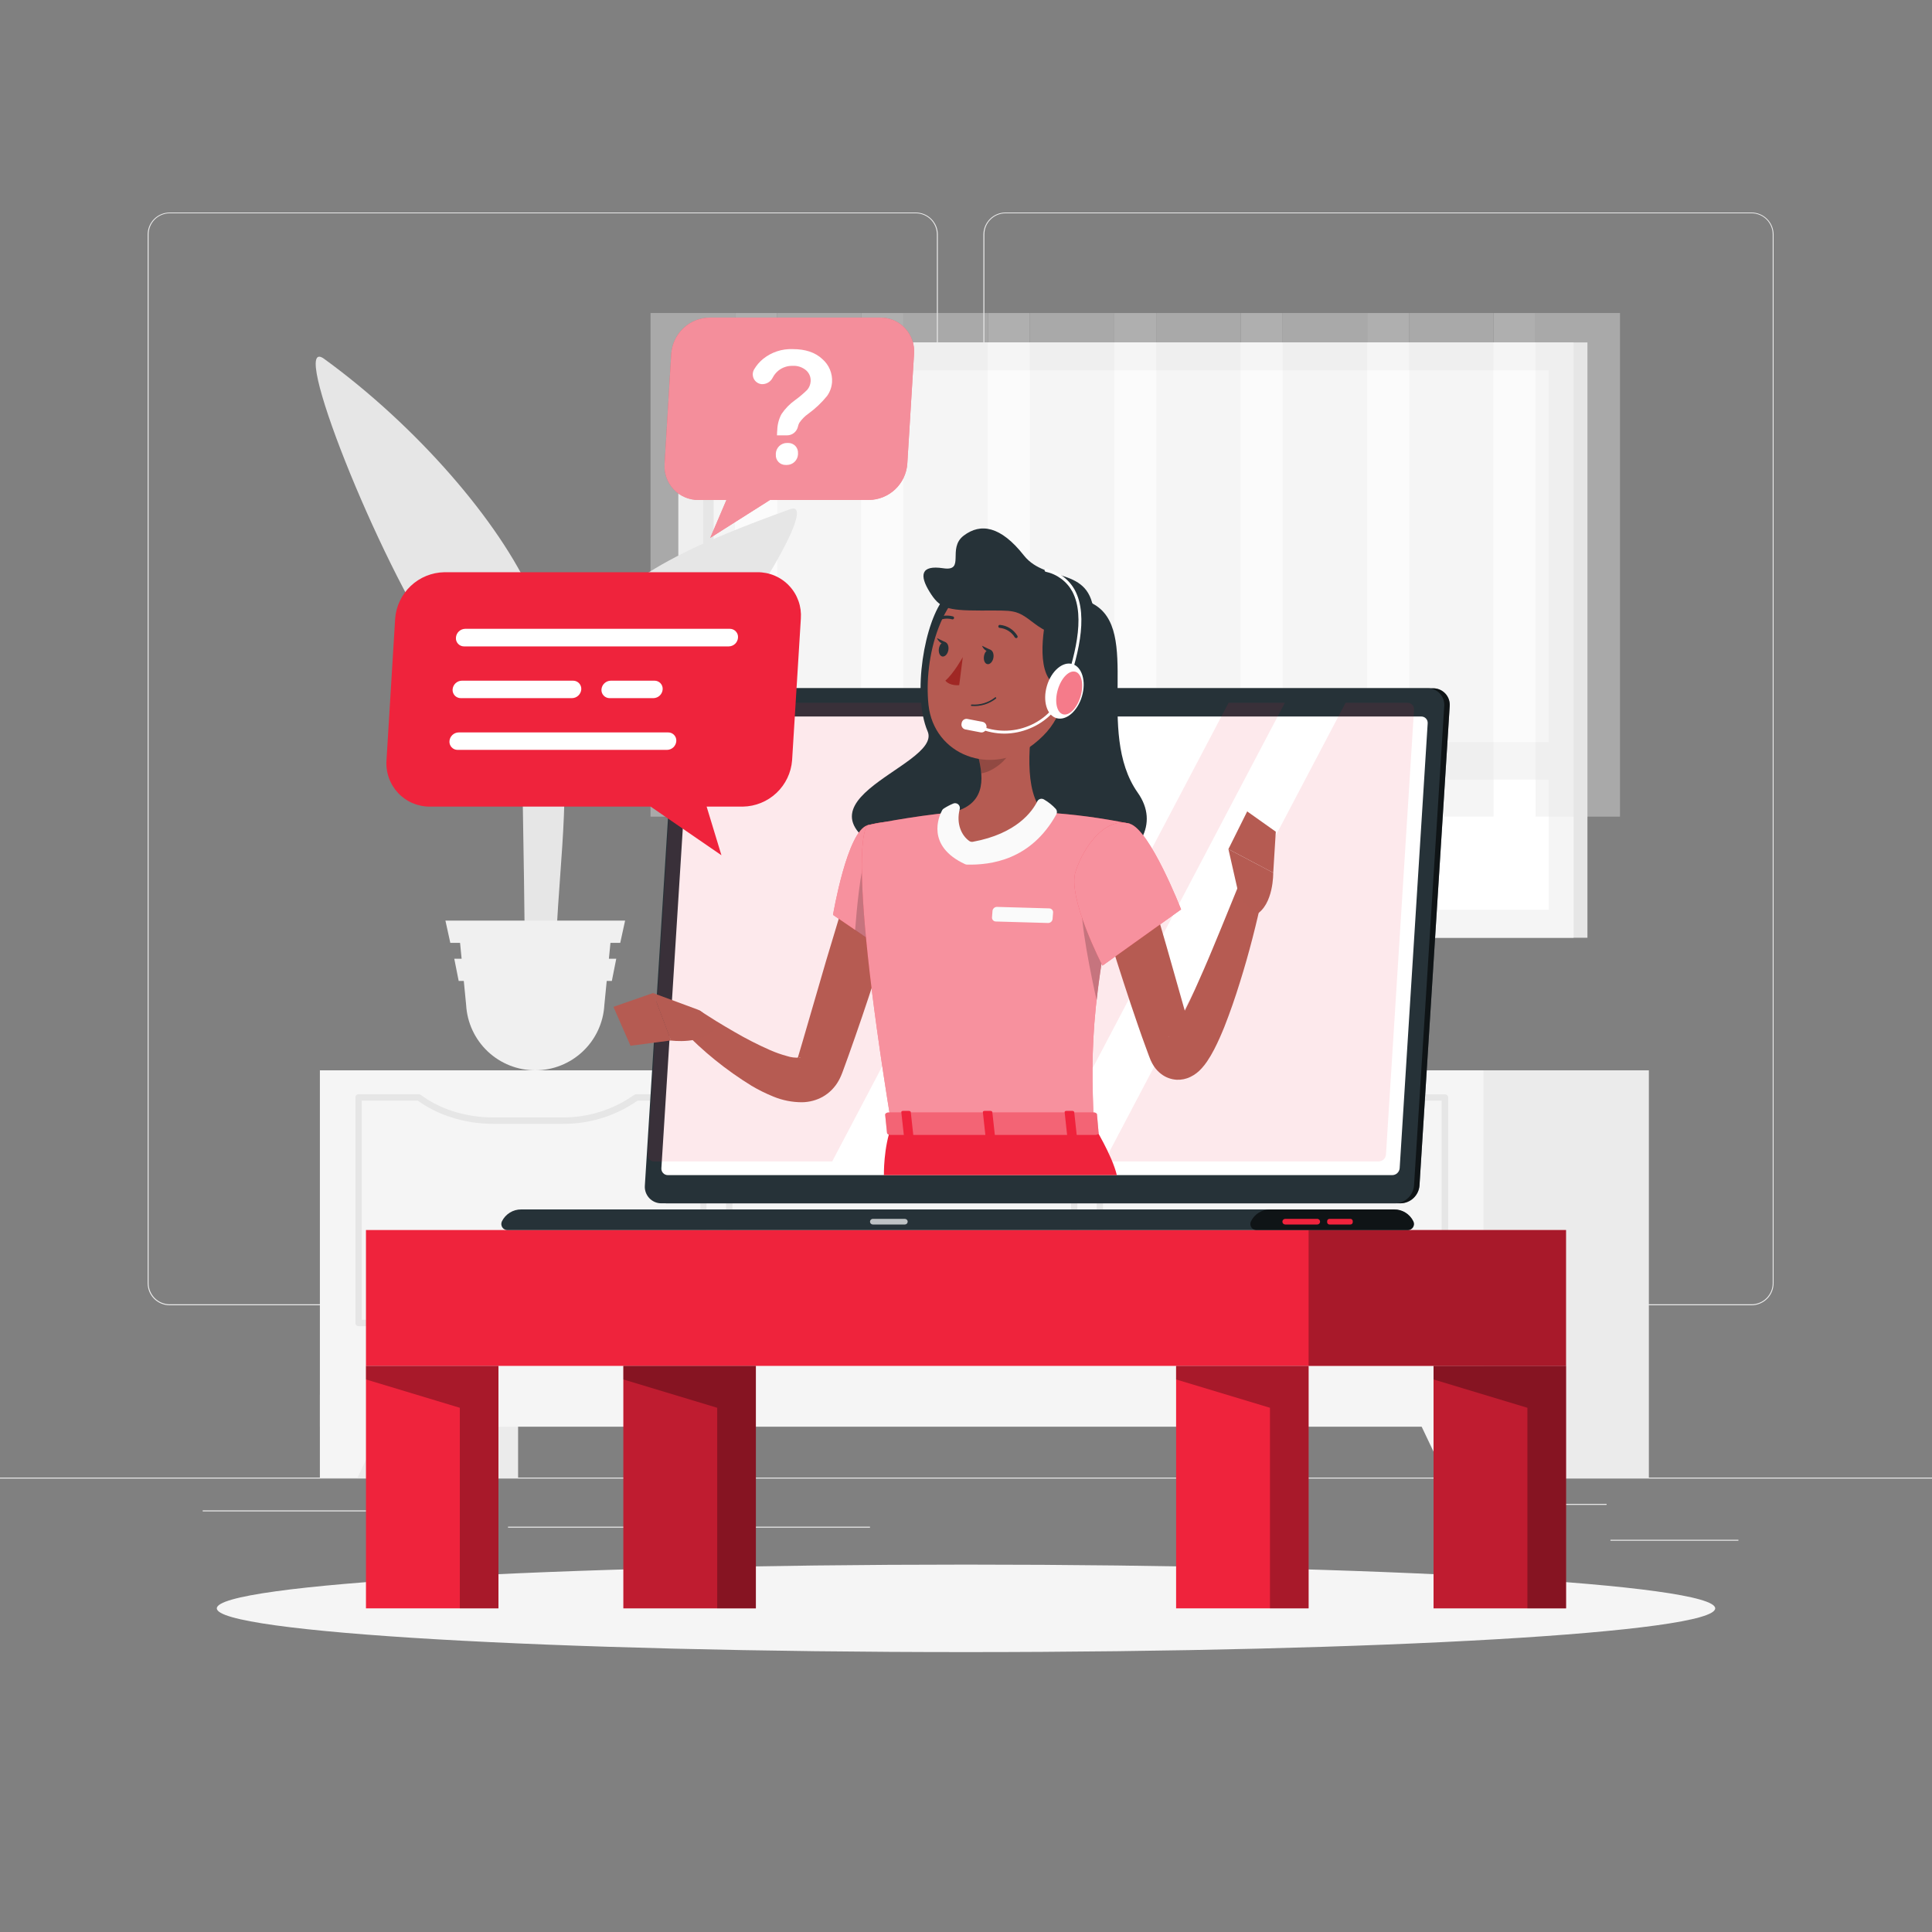 <svg width="116" height="116" viewBox="0 0 116 116" fill="none" xmlns="http://www.w3.org/2000/svg">
<rect x="0" y="0" width="116" height="116" fill="#808080" stroke="none"/>
<path d="M116 88.717H0V88.775H116V88.717Z" fill="#EBEBEB"/>
<path d="M104.377 92.45H96.693V92.508H104.377V92.45Z" fill="#EBEBEB"/>
<path d="M76.842 93.081H74.826V93.139H76.842V93.081Z" fill="#EBEBEB"/>
<path d="M96.462 90.297H92.01V90.355H96.462V90.297Z" fill="#EBEBEB"/>
<path d="M22.19 90.686H12.17V90.745H22.19V90.686Z" fill="#EBEBEB"/>
<path d="M25.726 90.686H24.258V90.745H25.726V90.686Z" fill="#EBEBEB"/>
<path d="M52.236 91.665H30.502V91.724H52.236V91.665Z" fill="#EBEBEB"/>
<path d="M54.984 78.37H10.188C9.837 78.369 9.5 78.229 9.252 77.981C9.004 77.732 8.865 77.396 8.865 77.045V14.073C8.868 13.724 9.009 13.391 9.256 13.145C9.504 12.899 9.839 12.761 10.188 12.76H54.984C55.336 12.76 55.673 12.9 55.921 13.148C56.17 13.396 56.309 13.733 56.309 14.085V77.045C56.309 77.396 56.17 77.733 55.921 77.982C55.673 78.23 55.336 78.37 54.984 78.37ZM10.188 12.806C9.852 12.807 9.53 12.941 9.293 13.178C9.056 13.416 8.923 13.738 8.923 14.073V77.045C8.923 77.38 9.056 77.702 9.293 77.94C9.53 78.177 9.852 78.311 10.188 78.312H54.984C55.32 78.311 55.642 78.177 55.88 77.94C56.117 77.703 56.251 77.381 56.251 77.045V14.073C56.251 13.737 56.117 13.415 55.88 13.178C55.642 12.941 55.32 12.807 54.984 12.806H10.188Z" fill="#EBEBEB"/>
<path d="M105.169 78.37H60.37C60.019 78.369 59.682 78.229 59.434 77.981C59.185 77.733 59.045 77.396 59.045 77.045V14.073C59.049 13.724 59.19 13.39 59.438 13.145C59.686 12.899 60.02 12.761 60.37 12.76H105.169C105.517 12.761 105.851 12.9 106.098 13.146C106.346 13.391 106.486 13.725 106.489 14.073V77.045C106.489 77.395 106.35 77.732 106.103 77.98C105.855 78.228 105.519 78.368 105.169 78.37ZM60.37 12.806C60.034 12.807 59.712 12.941 59.475 13.178C59.237 13.415 59.103 13.737 59.103 14.073V77.045C59.103 77.381 59.237 77.703 59.475 77.94C59.712 78.177 60.034 78.311 60.37 78.312H105.169C105.505 78.311 105.826 78.177 106.064 77.94C106.301 77.703 106.435 77.381 106.436 77.045V14.073C106.435 13.737 106.301 13.415 106.064 13.178C105.826 12.941 105.505 12.807 105.169 12.806H60.37Z" fill="#EBEBEB"/>
<path d="M41.56 56.304L95.312 56.304V20.56L41.56 20.56L41.56 56.304Z" fill="#E6E6E6"/>
<path d="M40.728 56.304L94.481 56.304V20.56L40.728 20.56L40.728 56.304Z" fill="#F5F5F5"/>
<path d="M92.986 54.624V22.235L42.22 22.235V54.624H92.986Z" fill="white"/>
<path d="M42.85 54.627V22.237H42.221V54.627H42.85Z" fill="#E6E6E6"/>
<path d="M41.345 46.808L93.863 46.808V44.555L41.345 44.555V46.808Z" fill="#F5F5F5"/>
<g opacity="0.4">
<path d="M44.132 18.794H39.059V49.033H44.132V18.794Z" fill="#E6E6E6"/>
<path d="M44.136 46.605H46.65V18.795H44.136V46.605Z" fill="#F5F5F5"/>
<path d="M51.724 18.794H46.65V49.033H51.724V18.794Z" fill="#E6E6E6"/>
<path d="M51.725 46.605H54.24V18.795H51.725V46.605Z" fill="#F5F5F5"/>
<path d="M59.314 18.794H54.24V49.033H59.314V18.794Z" fill="#E6E6E6"/>
<path d="M59.317 46.605H61.832V18.795H59.317V46.605Z" fill="#F5F5F5"/>
<path d="M66.906 18.794H61.832V49.033H66.906V18.794Z" fill="#E6E6E6"/>
<path d="M66.907 46.605H69.422V18.795H66.907V46.605Z" fill="#F5F5F5"/>
<path d="M74.496 18.794H69.422V49.033H74.496V18.794Z" fill="#E6E6E6"/>
<path d="M74.497 46.605H77.012V18.795H74.497V46.605Z" fill="#F5F5F5"/>
<path d="M82.086 18.794H77.012V49.033H82.086V18.794Z" fill="#E6E6E6"/>
<path d="M82.087 46.605H84.602V18.795H82.087V46.605Z" fill="#F5F5F5"/>
<path d="M89.675 18.794H84.602V49.033H89.675V18.794Z" fill="#E6E6E6"/>
<path d="M89.678 46.605H92.193V18.795H89.678V46.605Z" fill="#F5F5F5"/>
<path d="M97.267 18.794H92.193V49.033H97.267V18.794Z" fill="#E6E6E6"/>
</g>
<path d="M19.208 88.717H31.107L31.107 64.264H19.208L19.208 88.717Z" fill="#EBEBEB"/>
<path d="M21.467 88.717H19.207V83.736H23.838L21.467 88.717Z" fill="#F5F5F5"/>
<path d="M87.101 88.717H99V64.264H87.101V88.717Z" fill="#EBEBEB"/>
<path d="M19.208 85.661L89.072 85.661V64.264H19.208V85.661Z" fill="#F5F5F5"/>
<path d="M86.749 79.625H66.038C65.987 79.625 65.939 79.605 65.903 79.569C65.868 79.533 65.848 79.485 65.848 79.434V65.888C65.848 65.838 65.868 65.789 65.903 65.754C65.939 65.718 65.987 65.698 66.038 65.698H69.861C69.902 65.697 69.942 65.71 69.975 65.735C70.543 66.15 71.174 66.474 71.843 66.693C72.649 66.96 73.494 67.095 74.344 67.092H78.441C80.008 67.12 81.543 66.647 82.823 65.742C82.855 65.717 82.894 65.704 82.934 65.705H86.76C86.811 65.705 86.859 65.725 86.895 65.76C86.93 65.796 86.95 65.844 86.95 65.895V79.434C86.95 79.46 86.945 79.486 86.935 79.51C86.925 79.534 86.909 79.555 86.891 79.573C86.872 79.591 86.849 79.605 86.825 79.614C86.8 79.623 86.775 79.626 86.749 79.625ZM66.228 79.244H86.558V66.085H82.986C81.654 67.013 80.064 67.5 78.441 67.477H74.344C73.453 67.48 72.567 67.338 71.722 67.057C71.036 66.832 70.388 66.504 69.801 66.083H66.228V79.244Z" fill="#E6E6E6"/>
<path d="M64.497 79.625H43.784C43.733 79.625 43.685 79.605 43.65 79.569C43.614 79.533 43.594 79.485 43.594 79.434V65.888C43.594 65.838 43.614 65.789 43.65 65.754C43.685 65.718 43.733 65.698 43.784 65.698H47.401C47.442 65.697 47.482 65.71 47.515 65.735C48.079 66.15 48.705 66.474 49.371 66.693C50.177 66.96 51.022 67.095 51.871 67.092H55.969C57.531 67.115 59.059 66.64 60.333 65.735C60.365 65.711 60.405 65.698 60.446 65.698H64.497C64.522 65.698 64.547 65.702 64.57 65.712C64.593 65.721 64.614 65.735 64.632 65.753C64.65 65.77 64.664 65.792 64.673 65.815C64.683 65.838 64.688 65.863 64.687 65.888V79.428C64.688 79.453 64.684 79.479 64.675 79.502C64.666 79.526 64.652 79.548 64.634 79.567C64.616 79.585 64.595 79.6 64.571 79.61C64.548 79.62 64.522 79.625 64.497 79.625ZM43.977 79.244H64.307V66.085H60.52C59.19 67.013 57.602 67.5 55.98 67.477H51.883C50.992 67.48 50.107 67.338 49.261 67.057C48.574 66.834 47.925 66.505 47.338 66.083H43.974L43.977 79.244Z" fill="#E6E6E6"/>
<path d="M42.241 79.625H21.53C21.48 79.625 21.431 79.605 21.396 79.569C21.36 79.533 21.34 79.485 21.34 79.434V65.888C21.34 65.863 21.344 65.838 21.354 65.815C21.363 65.792 21.377 65.77 21.395 65.753C21.413 65.735 21.434 65.721 21.457 65.712C21.48 65.702 21.505 65.698 21.53 65.698H25.147C25.187 65.697 25.227 65.71 25.258 65.735C25.823 66.149 26.449 66.473 27.114 66.693C27.922 66.96 28.767 67.095 29.618 67.092H33.715C35.278 67.115 36.808 66.639 38.083 65.735C38.116 65.71 38.156 65.697 38.197 65.698H42.229C42.28 65.698 42.328 65.718 42.364 65.754C42.399 65.789 42.419 65.838 42.419 65.888V79.428C42.421 79.477 42.404 79.526 42.37 79.563C42.337 79.599 42.29 79.622 42.241 79.625ZM21.72 79.244H42.05V66.085H38.281C36.949 67.013 35.361 67.5 33.738 67.477H29.629C28.738 67.481 27.853 67.339 27.008 67.057C26.32 66.834 25.671 66.505 25.084 66.083H21.72V79.244Z" fill="#E6E6E6"/>
<path d="M86.812 88.717H89.072V83.736H84.443L86.812 88.717Z" fill="#F5F5F5"/>
<path d="M33.394 60.167H31.517C31.531 58.868 31.517 55.569 31.385 48.013C31.153 34.325 30.719 33.48 30.719 33.48L32.944 40.24C33.472 41.83 33.779 43.485 33.858 45.159C34.104 50.43 33.176 54.638 33.394 60.167Z" fill="#E6E6E6"/>
<path d="M34.821 38.201C37.325 34.413 42.322 32.436 47.431 30.575C49.435 29.845 43.807 38.909 39.714 43.02C36.536 46.212 33.45 46.14 32.538 49.284C32.362 45.632 32.664 41.465 34.821 38.201Z" fill="#E6E6E6"/>
<path d="M31.953 35.77C29.991 31.339 25.033 25.592 19.46 21.544C17.272 19.954 22.671 33.608 26.478 39.19C29.443 43.542 32.209 46.191 32.64 49.295C34.51 45.412 33.914 40.199 31.953 35.77Z" fill="#E6E6E6"/>
<path d="M32.138 64.264C33.199 64.264 34.22 63.858 34.991 63.129C35.763 62.401 36.226 61.405 36.286 60.345L36.655 56.589H27.621L27.988 60.345C28.049 61.405 28.512 62.401 29.284 63.13C30.056 63.858 31.077 64.264 32.138 64.264Z" fill="#F0F0F0"/>
<path d="M27.037 56.61H37.24L37.532 55.276H26.744L27.037 56.61Z" fill="#F0F0F0"/>
<path d="M27.54 58.898H36.736L37.001 57.564H27.275L27.54 58.898Z" fill="#F0F0F0"/>
<path d="M58 99.194C82.843 99.194 102.983 98.018 102.983 96.568C102.983 95.117 82.843 93.941 58 93.941C33.157 93.941 13.018 95.117 13.018 96.568C13.018 98.018 33.157 99.194 58 99.194Z" fill="#F5F5F5"/>
<path d="M94.025 73.853H21.973V82.01H94.025V73.853Z" fill="#EF233C"/>
<path opacity="0.3" d="M94.028 73.853H78.572V82.01H94.028V73.853Z" fill="black"/>
<path d="M29.928 82.01H21.973V96.568H29.928V82.01Z" fill="#EF233C"/>
<path opacity="0.3" d="M21.975 82.01V82.824L27.608 84.525V96.568H29.928V82.01H21.975Z" fill="black"/>
<path d="M94.028 82.01H86.072V96.568H94.028V82.01Z" fill="#EF233C"/>
<path opacity="0.2" d="M94.028 82.01H86.072V96.568H94.028V82.01Z" fill="black"/>
<path opacity="0.3" d="M86.072 82.01V82.824L91.707 84.525V96.568H94.028V82.01H86.072Z" fill="black"/>
<path d="M78.57 82.01H70.615V96.568H78.57V82.01Z" fill="#EF233C"/>
<path opacity="0.3" d="M70.615 82.01V82.824L76.251 84.525V96.568H78.57V82.01H70.615Z" fill="black"/>
<path d="M45.383 82.01H37.428V96.568H45.383V82.01Z" fill="#EF233C"/>
<path opacity="0.2" d="M45.383 82.01H37.428V96.568H45.383V82.01Z" fill="black"/>
<path opacity="0.3" d="M37.428 82.01V82.824L43.063 84.525V96.568H45.383V82.01H37.428Z" fill="black"/>
<path d="M84.096 72.249H40.043C39.906 72.251 39.77 72.223 39.644 72.169C39.518 72.115 39.404 72.035 39.31 71.935C39.217 71.834 39.145 71.716 39.099 71.586C39.054 71.457 39.035 71.319 39.046 71.182L40.86 42.393C40.883 42.106 41.012 41.838 41.221 41.641C41.431 41.444 41.707 41.332 41.995 41.326H86.044C86.182 41.325 86.318 41.353 86.444 41.407C86.57 41.461 86.683 41.541 86.777 41.641C86.871 41.741 86.943 41.86 86.988 41.989C87.034 42.119 87.052 42.257 87.042 42.393L85.228 71.182C85.205 71.469 85.076 71.737 84.867 71.934C84.658 72.131 84.383 72.243 84.096 72.249Z" fill="#263238"/>
<path opacity="0.6" d="M84.096 72.249H40.043C39.906 72.251 39.77 72.223 39.644 72.169C39.518 72.115 39.404 72.035 39.31 71.935C39.217 71.834 39.145 71.716 39.099 71.586C39.054 71.457 39.035 71.319 39.046 71.182L40.86 42.393C40.883 42.106 41.012 41.838 41.221 41.641C41.431 41.444 41.707 41.332 41.995 41.326H86.044C86.182 41.325 86.318 41.353 86.444 41.407C86.57 41.461 86.683 41.541 86.777 41.641C86.871 41.741 86.943 41.86 86.988 41.989C87.034 42.119 87.052 42.257 87.042 42.393L85.228 71.182C85.205 71.469 85.076 71.737 84.867 71.934C84.658 72.131 84.383 72.243 84.096 72.249Z" fill="black"/>
<path d="M83.767 72.249H39.718C39.58 72.251 39.444 72.224 39.317 72.17C39.191 72.115 39.077 72.036 38.983 71.936C38.889 71.835 38.817 71.716 38.771 71.587C38.726 71.457 38.707 71.319 38.718 71.182L40.532 42.393C40.555 42.106 40.684 41.838 40.893 41.641C41.103 41.444 41.379 41.332 41.666 41.326H85.716C85.854 41.325 85.99 41.352 86.116 41.406C86.242 41.46 86.356 41.54 86.45 41.64C86.544 41.741 86.615 41.859 86.661 41.989C86.706 42.119 86.724 42.256 86.714 42.393L84.9 71.182C84.877 71.469 84.748 71.737 84.539 71.934C84.33 72.131 84.055 72.243 83.767 72.249Z" fill="#263238"/>
<path d="M83.711 72.616H31.295C31.054 72.614 30.817 72.68 30.612 72.807C30.407 72.934 30.241 73.116 30.135 73.333C30.108 73.389 30.096 73.452 30.1 73.514C30.104 73.576 30.124 73.636 30.158 73.689C30.191 73.741 30.238 73.784 30.293 73.814C30.348 73.843 30.409 73.858 30.472 73.858H84.523C84.585 73.858 84.647 73.843 84.702 73.814C84.757 73.784 84.803 73.741 84.837 73.689C84.871 73.636 84.891 73.576 84.894 73.514C84.898 73.452 84.886 73.389 84.859 73.333C84.755 73.118 84.591 72.936 84.388 72.809C84.185 72.683 83.951 72.616 83.711 72.616Z" fill="#263238"/>
<path opacity="0.6" d="M83.71 72.616H76.256C76.017 72.615 75.782 72.682 75.579 72.809C75.376 72.936 75.212 73.118 75.108 73.333C75.081 73.389 75.069 73.451 75.073 73.513C75.077 73.575 75.096 73.635 75.13 73.688C75.163 73.74 75.209 73.783 75.264 73.813C75.319 73.843 75.38 73.858 75.442 73.857H84.522C84.585 73.858 84.647 73.843 84.701 73.814C84.756 73.784 84.803 73.741 84.837 73.689C84.87 73.636 84.89 73.576 84.894 73.514C84.898 73.452 84.886 73.389 84.859 73.333C84.754 73.118 84.591 72.936 84.388 72.809C84.185 72.683 83.95 72.616 83.71 72.616Z" fill="black"/>
<path d="M79.089 73.521H77.163C77.119 73.52 77.076 73.502 77.045 73.47C77.014 73.439 76.996 73.396 76.996 73.352C76.996 73.307 77.014 73.264 77.045 73.233C77.076 73.201 77.119 73.183 77.163 73.182H79.089C79.111 73.182 79.133 73.186 79.153 73.195C79.174 73.204 79.193 73.216 79.209 73.232C79.224 73.248 79.237 73.266 79.245 73.287C79.254 73.307 79.258 73.329 79.258 73.352C79.258 73.374 79.254 73.396 79.245 73.416C79.237 73.437 79.224 73.456 79.209 73.471C79.193 73.487 79.174 73.499 79.153 73.508C79.133 73.516 79.111 73.521 79.089 73.521Z" fill="#EF233C"/>
<path opacity="0.7" d="M54.329 73.521H52.406C52.361 73.521 52.318 73.503 52.286 73.471C52.254 73.439 52.236 73.396 52.236 73.352C52.236 73.329 52.241 73.307 52.249 73.287C52.258 73.266 52.27 73.248 52.286 73.232C52.302 73.216 52.32 73.204 52.341 73.195C52.361 73.186 52.383 73.182 52.406 73.182H54.329C54.351 73.182 54.373 73.186 54.394 73.195C54.414 73.204 54.433 73.216 54.449 73.232C54.465 73.248 54.477 73.266 54.485 73.287C54.494 73.307 54.498 73.329 54.498 73.352C54.498 73.396 54.48 73.439 54.449 73.471C54.417 73.503 54.374 73.521 54.329 73.521Z" fill="white"/>
<path d="M81.083 73.182H79.823C79.746 73.182 79.684 73.245 79.684 73.321V73.382C79.684 73.459 79.746 73.521 79.823 73.521H81.083C81.159 73.521 81.222 73.459 81.222 73.382V73.321C81.222 73.245 81.159 73.182 81.083 73.182Z" fill="#EF233C"/>
<path d="M39.71 70.143L41.394 43.433C41.403 43.322 41.453 43.217 41.534 43.141C41.616 43.065 41.723 43.022 41.835 43.02H85.333C85.386 43.019 85.439 43.03 85.488 43.05C85.537 43.071 85.581 43.102 85.618 43.141C85.654 43.18 85.682 43.226 85.7 43.276C85.717 43.327 85.724 43.38 85.72 43.433L84.038 70.143C84.029 70.255 83.978 70.359 83.896 70.435C83.814 70.512 83.707 70.555 83.595 70.556H40.1C40.046 70.557 39.993 70.546 39.944 70.525C39.895 70.504 39.851 70.473 39.815 70.435C39.778 70.396 39.75 70.35 39.732 70.3C39.714 70.25 39.706 70.196 39.71 70.143Z" fill="white"/>
<path opacity="0.1" d="M64.454 42.196L49.966 69.735H39.278C39.224 69.736 39.171 69.725 39.121 69.704C39.072 69.683 39.028 69.652 38.991 69.613C38.954 69.574 38.926 69.528 38.908 69.477C38.891 69.427 38.884 69.373 38.888 69.319L40.572 42.612C40.581 42.5 40.631 42.395 40.712 42.319C40.794 42.242 40.901 42.198 41.013 42.196H64.454Z" fill="#EF233C"/>
<path opacity="0.1" d="M77.144 42.196L62.655 69.735H59.277L73.766 42.196H77.144Z" fill="#EF233C"/>
<path opacity="0.1" d="M84.9 42.612L83.216 69.32C83.207 69.431 83.158 69.536 83.076 69.613C82.994 69.69 82.887 69.733 82.775 69.735H66.303L80.791 42.196H84.503C84.557 42.195 84.611 42.205 84.661 42.225C84.711 42.246 84.756 42.277 84.794 42.316C84.831 42.355 84.86 42.402 84.878 42.453C84.896 42.504 84.904 42.558 84.9 42.612Z" fill="#EF233C"/>
<path opacity="0.4" d="M63.947 42.224C63.941 42.308 63.903 42.387 63.842 42.445C63.781 42.503 63.7 42.536 63.615 42.537C63.575 42.538 63.535 42.53 63.498 42.514C63.461 42.498 63.428 42.474 63.4 42.445C63.373 42.416 63.352 42.381 63.338 42.343C63.325 42.304 63.32 42.264 63.323 42.224C63.329 42.139 63.366 42.06 63.428 42.002C63.489 41.944 63.57 41.912 63.655 41.911C63.695 41.91 63.735 41.918 63.772 41.934C63.809 41.95 63.843 41.973 63.87 42.003C63.898 42.032 63.919 42.067 63.932 42.105C63.945 42.143 63.95 42.184 63.947 42.224Z" fill="white"/>
<path d="M56.759 35.819C55.49 37.271 54.757 41.723 55.697 43.913C56.636 46.103 45.734 48.295 54.729 51.854C63.724 55.413 70.918 51.286 68.315 47.599C65.712 43.913 68.596 37.774 65.582 36.231C62.858 34.826 59.302 32.907 56.759 35.819Z" fill="#263238"/>
<path d="M54.071 53.745C53.595 55.369 53.089 56.993 52.565 58.617C52.041 60.241 51.495 61.847 50.918 63.459L50.697 64.067L50.586 64.371L50.551 64.461L50.495 64.598C50.461 64.686 50.407 64.781 50.361 64.872C50.134 65.286 49.796 65.629 49.384 65.86C49.011 66.063 48.594 66.173 48.169 66.18C47.572 66.183 46.982 66.067 46.431 65.839C45.98 65.656 45.543 65.44 45.125 65.192C43.604 64.257 42.209 63.129 40.977 61.837L41.977 60.659C42.313 60.874 42.672 61.104 43.02 61.32C43.368 61.536 43.733 61.745 44.085 61.951C44.776 62.355 45.49 62.72 46.222 63.044C46.556 63.191 46.9 63.313 47.252 63.408C47.496 63.489 47.753 63.519 48.008 63.496C48.073 63.496 48.062 63.459 48.008 63.48C47.955 63.501 47.897 63.561 47.895 63.554C47.892 63.547 47.895 63.554 47.895 63.54C47.896 63.536 47.896 63.531 47.895 63.526L47.913 63.468L48.002 63.169L48.18 62.566L49.598 57.694C50.08 56.07 50.577 54.446 51.087 52.822L54.071 53.745Z" fill="#B65B52"/>
<path d="M41.905 60.622L39.209 59.624L40.279 62.473C40.279 62.473 42.181 62.747 42.919 61.747L42.318 60.942C42.214 60.798 42.07 60.687 41.905 60.622Z" fill="#B55B52"/>
<path d="M36.83 60.453L37.855 62.789L40.289 62.469L39.217 59.62L36.83 60.453Z" fill="#B55B52"/>
<path d="M52.104 49.544C50.869 49.857 50.016 54.931 50.016 54.931L53.414 57.251C53.414 57.251 56.662 52.133 55.723 50.778C54.725 49.356 53.902 49.087 52.104 49.544Z" fill="#EF233C"/>
<path opacity="0.5" d="M52.104 49.544C50.869 49.857 50.016 54.931 50.016 54.931L53.414 57.251C53.414 57.251 56.662 52.133 55.723 50.778C54.725 49.356 53.902 49.087 52.104 49.544Z" fill="white"/>
<path opacity="0.2" d="M51.991 51.388L54.629 51.998L54.882 54.581C54.435 55.492 53.942 56.38 53.404 57.242L51.342 55.849C51.432 54.655 51.655 52.2 51.991 51.388Z" fill="black"/>
<path d="M52.102 49.544C52.102 49.544 50.676 50.045 53.532 67.598H65.679C65.475 62.654 65.47 59.603 67.832 49.458C66.132 49.106 64.408 48.879 62.675 48.778C60.631 48.678 58.963 48.613 57.158 48.778C54.789 48.994 52.102 49.544 52.102 49.544Z" fill="#EF233C"/>
<path opacity="0.5" d="M52.102 49.544C52.102 49.544 50.676 50.045 53.532 67.598H65.679C65.475 62.654 65.47 59.603 67.832 49.458C66.132 49.106 64.408 48.879 62.675 48.778C60.631 48.678 58.963 48.613 57.158 48.778C54.789 48.994 52.102 49.544 52.102 49.544Z" fill="white"/>
<path opacity="0.2" d="M64.975 54.167L66.543 55.504C66.209 57.279 65.984 58.752 65.847 60.072C65.548 58.754 64.801 55.177 64.975 54.167Z" fill="black"/>
<path d="M62.129 42.565C61.781 44.34 61.433 47.592 62.676 48.778C62.676 48.778 61.516 51.437 58.442 51.437C55.368 51.437 57.159 48.778 57.159 48.778C59.138 48.314 59.087 46.836 58.744 45.458L62.129 42.565Z" fill="#B55B52"/>
<path d="M62.28 48.115C61.988 48.706 61.046 50.059 58.415 50.541C58.342 50.555 58.267 50.54 58.204 50.5C57.712 50.156 57.406 49.43 57.622 48.588C57.636 48.536 57.636 48.482 57.62 48.43C57.605 48.379 57.576 48.332 57.536 48.297C57.496 48.261 57.447 48.237 57.394 48.228C57.341 48.219 57.286 48.224 57.237 48.245C57.035 48.329 56.84 48.432 56.657 48.551C56.616 48.578 56.584 48.614 56.562 48.658C56.369 49.02 55.59 50.792 57.942 51.885C57.98 51.901 58.02 51.91 58.06 51.913C59.452 51.94 61.886 51.667 63.424 48.897C63.452 48.846 63.464 48.79 63.459 48.733C63.455 48.676 63.434 48.621 63.399 48.576C63.192 48.35 62.952 48.157 62.686 48.003C62.653 47.982 62.615 47.968 62.576 47.962C62.537 47.956 62.497 47.958 62.459 47.969C62.42 47.979 62.385 47.998 62.354 48.023C62.323 48.048 62.298 48.079 62.28 48.115Z" fill="#FAFAFA"/>
<path d="M62.926 55.418L59.794 55.328C59.761 55.328 59.729 55.321 59.699 55.308C59.669 55.295 59.642 55.275 59.62 55.251C59.598 55.227 59.582 55.198 59.572 55.167C59.562 55.136 59.558 55.103 59.562 55.07L59.592 54.683C59.601 54.618 59.634 54.558 59.684 54.515C59.734 54.472 59.798 54.45 59.864 54.451L62.996 54.541C63.029 54.541 63.061 54.548 63.091 54.561C63.121 54.575 63.148 54.594 63.17 54.619C63.192 54.643 63.209 54.672 63.219 54.704C63.228 54.735 63.231 54.768 63.228 54.801L63.197 55.186C63.188 55.251 63.156 55.311 63.106 55.354C63.056 55.396 62.992 55.419 62.926 55.418Z" fill="#FAFAFA"/>
<path opacity="0.2" d="M60.749 43.746L58.744 45.456C58.83 45.777 58.888 46.104 58.916 46.435C59.67 46.326 60.709 45.495 60.79 44.704C60.835 44.385 60.821 44.06 60.749 43.746Z" fill="black"/>
<path d="M64.467 39.208C63.908 42.124 63.734 43.37 62.054 44.686C59.528 46.667 56.069 45.34 55.748 42.317C55.458 39.596 56.421 35.285 59.46 34.487C60.126 34.31 60.827 34.306 61.495 34.475C62.163 34.644 62.776 34.981 63.278 35.454C63.779 35.927 64.151 36.52 64.359 37.177C64.568 37.834 64.605 38.533 64.467 39.208Z" fill="#B55B52"/>
<path d="M62.807 37.05C62.445 38.876 62.359 41.296 64.032 41.296C65.705 41.296 67.015 38.449 65.572 36.22C64.129 33.99 63.018 35.974 62.807 37.05Z" fill="#263238"/>
<path d="M65.699 37.276C65.699 39.261 63.198 38.28 62.092 37.424C60.985 36.568 60.932 36.661 58.881 36.658C56.83 36.656 56.419 36.515 55.814 35.535C55.208 34.556 55.264 33.911 56.628 34.118C57.992 34.325 56.846 32.932 57.862 32.16C58.878 31.387 60.083 31.582 61.472 33.345C62.862 35.109 65.699 33.835 65.699 37.276Z" fill="#263238"/>
<path d="M64.963 41.803C65.227 40.905 64.968 40.039 64.387 39.869C63.805 39.698 63.12 40.288 62.857 41.185C62.594 42.083 62.852 42.949 63.434 43.119C64.016 43.29 64.7 42.7 64.963 41.803Z" fill="white"/>
<path d="M60.321 44.047C59.782 44.047 59.249 43.938 58.755 43.725C58.744 43.721 58.734 43.714 58.726 43.706C58.718 43.698 58.712 43.688 58.708 43.678C58.703 43.667 58.701 43.656 58.701 43.645C58.701 43.633 58.704 43.622 58.708 43.611C58.718 43.59 58.735 43.574 58.757 43.565C58.779 43.556 58.803 43.556 58.824 43.565C59.29 43.765 59.792 43.87 60.299 43.872C60.807 43.875 61.309 43.776 61.778 43.581C62.233 43.395 62.647 43.119 62.994 42.77C63.342 42.422 63.616 42.007 63.801 41.551C64.497 39.558 65.207 37.071 64.385 35.519C64.22 35.217 63.992 34.954 63.715 34.749C63.439 34.544 63.121 34.4 62.785 34.329C62.762 34.323 62.743 34.309 62.731 34.288C62.72 34.269 62.716 34.245 62.722 34.222C62.728 34.2 62.742 34.181 62.762 34.169C62.782 34.157 62.806 34.154 62.829 34.16C63.188 34.237 63.528 34.391 63.822 34.611C64.118 34.831 64.362 35.113 64.538 35.436C65.392 37.039 64.68 39.575 63.963 41.605C63.769 42.084 63.48 42.519 63.115 42.885C62.749 43.25 62.315 43.539 61.836 43.734C61.356 43.936 60.841 44.042 60.321 44.047Z" fill="white"/>
<path opacity="0.6" d="M64.88 41.811C64.674 42.507 64.201 42.997 63.822 42.888C63.444 42.779 63.305 42.115 63.512 41.41C63.718 40.705 64.191 40.222 64.57 40.333C64.948 40.445 65.087 41.106 64.88 41.811Z" fill="#EF233C"/>
<path d="M58.995 43.341L58.086 43.166C57.926 43.135 57.772 43.239 57.741 43.399L57.731 43.452C57.7 43.611 57.805 43.766 57.964 43.797L58.873 43.972C59.033 44.003 59.188 43.898 59.218 43.739L59.229 43.686C59.259 43.526 59.155 43.372 58.995 43.341Z" fill="white"/>
<path d="M57.808 39.452C57.808 39.452 57.27 40.428 56.76 40.867C57.036 41.203 57.593 41.138 57.593 41.138L57.808 39.452Z" fill="#A02724"/>
<path d="M58.321 42.386H58.341C58.867 42.428 59.389 42.269 59.803 41.941C59.811 41.932 59.816 41.92 59.816 41.908C59.816 41.896 59.811 41.885 59.803 41.876C59.799 41.872 59.794 41.868 59.789 41.866C59.783 41.864 59.778 41.863 59.772 41.863C59.766 41.863 59.76 41.864 59.755 41.866C59.749 41.868 59.744 41.872 59.74 41.876C59.346 42.186 58.849 42.338 58.348 42.3C58.342 42.299 58.336 42.3 58.33 42.301C58.325 42.303 58.319 42.305 58.314 42.309C58.309 42.313 58.305 42.317 58.303 42.323C58.3 42.328 58.298 42.334 58.297 42.34C58.296 42.349 58.298 42.358 58.302 42.367C58.306 42.375 58.312 42.382 58.321 42.386Z" fill="#263238"/>
<path d="M60.974 38.303C60.987 38.31 61.002 38.314 61.017 38.314C61.032 38.314 61.047 38.31 61.06 38.303C61.08 38.29 61.094 38.27 61.099 38.246C61.104 38.223 61.1 38.198 61.088 38.178C60.977 37.992 60.823 37.835 60.64 37.721C60.456 37.606 60.248 37.537 60.032 37.519C60.008 37.519 59.985 37.529 59.967 37.545C59.95 37.562 59.94 37.585 59.94 37.609C59.939 37.633 59.949 37.656 59.965 37.673C59.982 37.69 60.004 37.699 60.028 37.7C60.213 37.718 60.392 37.779 60.55 37.879C60.708 37.979 60.84 38.115 60.935 38.275C60.945 38.288 60.959 38.298 60.974 38.303Z" fill="#263238"/>
<path d="M59.646 39.491C59.606 39.723 59.446 39.902 59.288 39.876C59.131 39.851 59.04 39.644 59.08 39.394C59.119 39.143 59.281 38.983 59.437 39.008C59.592 39.034 59.687 39.252 59.646 39.491Z" fill="#263238"/>
<path d="M56.941 39.032C56.901 39.264 56.741 39.443 56.583 39.417C56.425 39.392 56.335 39.173 56.374 38.934C56.414 38.696 56.576 38.522 56.732 38.549C56.887 38.577 56.982 38.791 56.941 39.032Z" fill="#263238"/>
<path d="M56.8 38.575L56.252 38.31C56.252 38.31 56.47 38.809 56.8 38.575Z" fill="#263238"/>
<path d="M59.505 39.034L58.957 38.772C58.957 38.772 59.175 39.271 59.505 39.034Z" fill="#263238"/>
<path d="M56.021 37.415C56.035 37.423 56.051 37.427 56.068 37.427C56.084 37.427 56.1 37.423 56.114 37.415C56.257 37.294 56.427 37.21 56.61 37.17C56.792 37.13 56.982 37.134 57.163 37.183C57.185 37.191 57.211 37.189 57.232 37.179C57.254 37.168 57.271 37.15 57.279 37.127C57.287 37.104 57.285 37.079 57.275 37.057C57.264 37.036 57.246 37.019 57.223 37.011C57.015 36.952 56.795 36.944 56.583 36.987C56.371 37.031 56.173 37.125 56.005 37.261C55.995 37.268 55.987 37.277 55.981 37.287C55.975 37.297 55.971 37.309 55.969 37.321C55.968 37.332 55.969 37.344 55.972 37.356C55.975 37.367 55.981 37.378 55.989 37.387C55.997 37.399 56.008 37.409 56.021 37.415Z" fill="#263238"/>
<path d="M53.071 70.556C53.071 70.556 53.038 68.895 53.535 67.598H65.68C65.68 67.598 66.773 69.361 67.056 70.556H53.071Z" fill="#EF233C"/>
<path d="M65.862 66.886L65.957 67.971C66.002 68.057 65.902 68.143 65.76 68.143H53.464C53.355 68.143 53.265 68.09 53.258 68.02L53.147 66.932C53.147 66.858 53.235 66.793 53.355 66.793H65.651C65.692 66.788 65.732 66.795 65.769 66.811C65.806 66.827 65.838 66.853 65.862 66.886Z" fill="#EF233C"/>
<path opacity="0.3" d="M65.862 66.886L65.957 67.971C66.002 68.057 65.902 68.143 65.76 68.143H53.464C53.355 68.143 53.265 68.09 53.258 68.02L53.147 66.932C53.147 66.858 53.235 66.793 53.355 66.793H65.651C65.692 66.788 65.732 66.795 65.769 66.811C65.806 66.827 65.838 66.853 65.862 66.886Z" fill="#FAFAFA"/>
<path d="M64.21 68.259H64.539C64.607 68.259 64.655 68.227 64.651 68.185L64.498 66.772C64.498 66.73 64.435 66.698 64.37 66.698H64.034C63.966 66.698 63.917 66.73 63.922 66.772L64.075 68.185C64.087 68.227 64.145 68.259 64.21 68.259Z" fill="#EF233C"/>
<path d="M54.399 68.259H54.728C54.793 68.259 54.844 68.227 54.839 68.185L54.684 66.772C54.684 66.73 54.624 66.698 54.556 66.698H54.227C54.162 66.698 54.111 66.73 54.115 66.772L54.271 68.185C54.276 68.227 54.334 68.259 54.399 68.259Z" fill="#EF233C"/>
<path d="M59.304 68.259H59.624C59.69 68.259 59.74 68.227 59.736 68.185L59.58 66.772C59.58 66.73 59.518 66.698 59.453 66.698H59.123C59.058 66.698 59.007 66.73 59.012 66.772L59.167 68.185C59.181 68.227 59.237 68.259 59.304 68.259Z" fill="#EF233C"/>
<path d="M68.872 52.896C69.406 54.628 69.918 56.37 70.41 58.121L71.15 60.733L71.519 62.032L71.612 62.352L71.658 62.512L71.67 62.55L71.633 62.492C71.574 62.407 71.502 62.334 71.419 62.273C71.238 62.141 71.022 62.065 70.798 62.053C70.628 62.045 70.459 62.078 70.306 62.151C70.139 62.241 70.155 62.262 70.169 62.246C70.208 62.211 70.244 62.173 70.276 62.132C70.385 61.995 70.486 61.852 70.577 61.703C70.781 61.369 70.983 60.993 71.174 60.608C71.568 59.837 71.923 59.021 72.282 58.2C72.642 57.378 72.978 56.548 73.326 55.71C73.674 54.873 74.006 54.031 74.35 53.2L75.832 53.641C75.447 55.45 74.997 57.227 74.44 58.998C74.166 59.886 73.862 60.765 73.512 61.656C73.331 62.102 73.139 62.547 72.9 63.009C72.772 63.259 72.63 63.5 72.473 63.733C72.375 63.879 72.267 64.016 72.148 64.146C71.96 64.359 71.731 64.534 71.475 64.658C71.22 64.783 70.938 64.842 70.654 64.83C70.317 64.811 69.994 64.693 69.726 64.489C69.555 64.36 69.406 64.203 69.287 64.025C69.212 63.911 69.146 63.791 69.09 63.665C69.069 63.614 69.046 63.561 69.03 63.515L68.986 63.401L68.925 63.236L68.805 62.909C68.647 62.475 68.487 62.041 68.341 61.608C68.044 60.74 67.747 59.875 67.469 59.005C66.899 57.266 66.369 55.519 65.877 53.764L68.872 52.896Z" fill="#B65B52"/>
<path d="M67.834 49.458C69.052 49.827 70.915 54.604 70.915 54.604L66.194 57.979C66.194 57.979 64.071 53.896 64.581 52.323C65.115 50.685 66.447 49.036 67.834 49.458Z" fill="#EF233C"/>
<path opacity="0.5" d="M67.834 49.458C69.052 49.827 70.915 54.604 70.915 54.604L66.194 57.979C66.194 57.979 64.071 53.896 64.581 52.323C65.115 50.685 66.447 49.036 67.834 49.458Z" fill="white"/>
<path d="M74.403 53.836L73.756 50.982L76.447 52.402C76.447 52.402 76.48 54.323 75.394 54.928L74.403 53.836Z" fill="#B55B52"/>
<path d="M74.883 48.718L76.6 49.936L76.447 52.402L73.756 50.982L74.883 48.718Z" fill="#B55B52"/>
<path d="M26.679 34.357H45.471C45.83 34.353 46.186 34.424 46.516 34.565C46.846 34.706 47.143 34.914 47.388 35.176C47.634 35.437 47.822 35.747 47.942 36.085C48.062 36.424 48.11 36.783 48.084 37.141L47.559 45.646C47.502 46.395 47.167 47.095 46.62 47.61C46.074 48.125 45.354 48.417 44.604 48.43H42.427L43.316 51.351L39.066 48.43H25.819C25.46 48.434 25.104 48.362 24.774 48.222C24.444 48.081 24.147 47.873 23.901 47.611C23.656 47.349 23.467 47.04 23.348 46.702C23.228 46.363 23.18 46.004 23.206 45.646L23.726 37.141C23.784 36.392 24.118 35.693 24.664 35.178C25.21 34.663 25.929 34.37 26.679 34.357Z" fill="#EF233C"/>
<path d="M43.75 38.811H27.858C27.79 38.811 27.724 38.796 27.662 38.769C27.6 38.741 27.545 38.701 27.5 38.651C27.454 38.601 27.42 38.543 27.398 38.479C27.377 38.415 27.369 38.347 27.375 38.28C27.385 38.139 27.448 38.007 27.551 37.91C27.653 37.813 27.788 37.758 27.93 37.755H43.824C43.891 37.755 43.957 37.77 44.019 37.796C44.08 37.823 44.136 37.862 44.181 37.912C44.227 37.961 44.262 38.019 44.285 38.082C44.307 38.145 44.316 38.213 44.311 38.28C44.303 38.423 44.24 38.558 44.136 38.657C44.031 38.755 43.893 38.811 43.75 38.811Z" fill="white"/>
<path d="M34.335 41.918H27.667C27.599 41.918 27.532 41.905 27.471 41.878C27.408 41.852 27.352 41.812 27.306 41.763C27.26 41.714 27.225 41.656 27.202 41.592C27.179 41.529 27.17 41.461 27.175 41.394C27.186 41.252 27.248 41.12 27.352 41.023C27.455 40.926 27.59 40.871 27.732 40.869H34.407C34.474 40.868 34.541 40.882 34.604 40.908C34.666 40.934 34.722 40.974 34.769 41.023C34.815 41.072 34.851 41.131 34.873 41.194C34.896 41.258 34.906 41.326 34.901 41.394C34.89 41.536 34.825 41.669 34.72 41.766C34.615 41.864 34.478 41.918 34.335 41.918Z" fill="white"/>
<path d="M40.05 45.024H27.477C27.41 45.025 27.343 45.011 27.281 44.985C27.219 44.958 27.163 44.919 27.117 44.87C27.071 44.82 27.035 44.762 27.013 44.699C26.99 44.635 26.981 44.567 26.986 44.5C26.995 44.359 27.058 44.226 27.162 44.129C27.265 44.032 27.401 43.977 27.542 43.976H40.114C40.182 43.975 40.249 43.988 40.311 44.014C40.374 44.041 40.43 44.08 40.476 44.13C40.522 44.179 40.558 44.237 40.58 44.301C40.603 44.365 40.611 44.432 40.606 44.5C40.596 44.641 40.533 44.773 40.43 44.87C40.327 44.967 40.191 45.022 40.05 45.024Z" fill="white"/>
<path d="M39.233 41.918H36.604C36.537 41.918 36.47 41.905 36.408 41.878C36.346 41.852 36.29 41.812 36.244 41.763C36.198 41.714 36.162 41.656 36.139 41.592C36.117 41.529 36.108 41.461 36.113 41.394C36.123 41.252 36.187 41.121 36.29 41.024C36.393 40.927 36.528 40.872 36.669 40.869H39.296C39.363 40.868 39.43 40.882 39.492 40.908C39.555 40.935 39.611 40.974 39.657 41.023C39.703 41.072 39.739 41.131 39.761 41.194C39.784 41.258 39.793 41.326 39.787 41.394C39.777 41.534 39.714 41.666 39.612 41.763C39.509 41.86 39.374 41.915 39.233 41.918Z" fill="white"/>
<path d="M52.847 19.068H42.602C42.017 19.077 41.458 19.304 41.032 19.704C40.607 20.105 40.347 20.65 40.303 21.233L39.904 27.854C39.884 28.132 39.922 28.412 40.015 28.675C40.109 28.938 40.256 29.178 40.447 29.382C40.638 29.585 40.869 29.747 41.126 29.856C41.383 29.966 41.659 30.021 41.938 30.018H43.616L42.646 32.292L46.233 30.018H52.176C52.761 30.01 53.32 29.783 53.746 29.382C54.171 28.982 54.431 28.436 54.475 27.854L54.882 21.233C54.901 20.954 54.863 20.675 54.77 20.412C54.676 20.149 54.529 19.908 54.338 19.705C54.147 19.501 53.916 19.34 53.659 19.23C53.403 19.12 53.126 19.065 52.847 19.068Z" fill="#EF233C"/>
<g opacity="0.5">
<path d="M52.847 19.068H42.602C42.017 19.077 41.458 19.304 41.032 19.704C40.607 20.105 40.347 20.65 40.303 21.233L39.904 27.854C39.884 28.132 39.922 28.412 40.015 28.675C40.109 28.938 40.256 29.178 40.447 29.382C40.638 29.585 40.869 29.747 41.126 29.856C41.383 29.966 41.659 30.021 41.938 30.018H43.616L42.646 32.292L46.233 30.018H52.176C52.761 30.01 53.32 29.783 53.746 29.382C54.171 28.982 54.431 28.436 54.475 27.854L54.882 21.233C54.901 20.954 54.863 20.675 54.77 20.412C54.676 20.149 54.529 19.908 54.338 19.705C54.147 19.501 53.916 19.34 53.659 19.23C53.403 19.12 53.126 19.065 52.847 19.068Z" fill="#FAFAFA"/>
</g>
<path d="M47.907 25.627C47.871 25.772 47.788 25.902 47.67 25.995C47.553 26.088 47.407 26.139 47.257 26.139H46.651C46.651 25.968 46.665 25.863 46.668 25.826C46.676 25.492 46.762 25.164 46.918 24.868C47.138 24.538 47.416 24.252 47.739 24.023C47.998 23.837 48.241 23.63 48.468 23.406C48.588 23.264 48.66 23.087 48.672 22.901C48.681 22.777 48.662 22.654 48.616 22.539C48.569 22.424 48.498 22.322 48.405 22.239C48.18 22.047 47.889 21.948 47.593 21.966C47.282 21.957 46.978 22.059 46.735 22.253C46.59 22.373 46.472 22.52 46.387 22.687C46.324 22.809 46.227 22.91 46.107 22.977C45.988 23.044 45.851 23.074 45.714 23.063C45.616 23.051 45.522 23.014 45.442 22.956C45.361 22.898 45.297 22.821 45.254 22.731C45.212 22.642 45.193 22.543 45.198 22.444C45.204 22.345 45.235 22.249 45.287 22.165C45.427 21.93 45.607 21.721 45.819 21.548C46.321 21.144 46.953 20.935 47.598 20.961C48.357 20.961 48.946 21.158 49.37 21.555C49.569 21.726 49.726 21.941 49.828 22.182C49.929 22.424 49.974 22.685 49.957 22.947C49.936 23.244 49.833 23.53 49.66 23.773C49.335 24.174 48.958 24.531 48.54 24.835C48.323 24.987 48.136 25.176 47.988 25.395C47.95 25.468 47.923 25.546 47.907 25.627ZM46.582 27.292V27.218C46.594 27.05 46.669 26.893 46.791 26.778C46.914 26.663 47.075 26.598 47.243 26.596H47.327C47.407 26.595 47.487 26.611 47.561 26.642C47.635 26.673 47.702 26.72 47.757 26.778C47.812 26.837 47.854 26.906 47.881 26.982C47.908 27.057 47.919 27.138 47.913 27.218V27.292C47.901 27.46 47.827 27.617 47.704 27.733C47.582 27.849 47.421 27.914 47.252 27.916H47.178C47.097 27.919 47.016 27.904 46.94 27.873C46.865 27.843 46.797 27.796 46.741 27.737C46.684 27.678 46.641 27.608 46.614 27.532C46.587 27.455 46.576 27.374 46.582 27.292Z" fill="white"/>
</svg>

